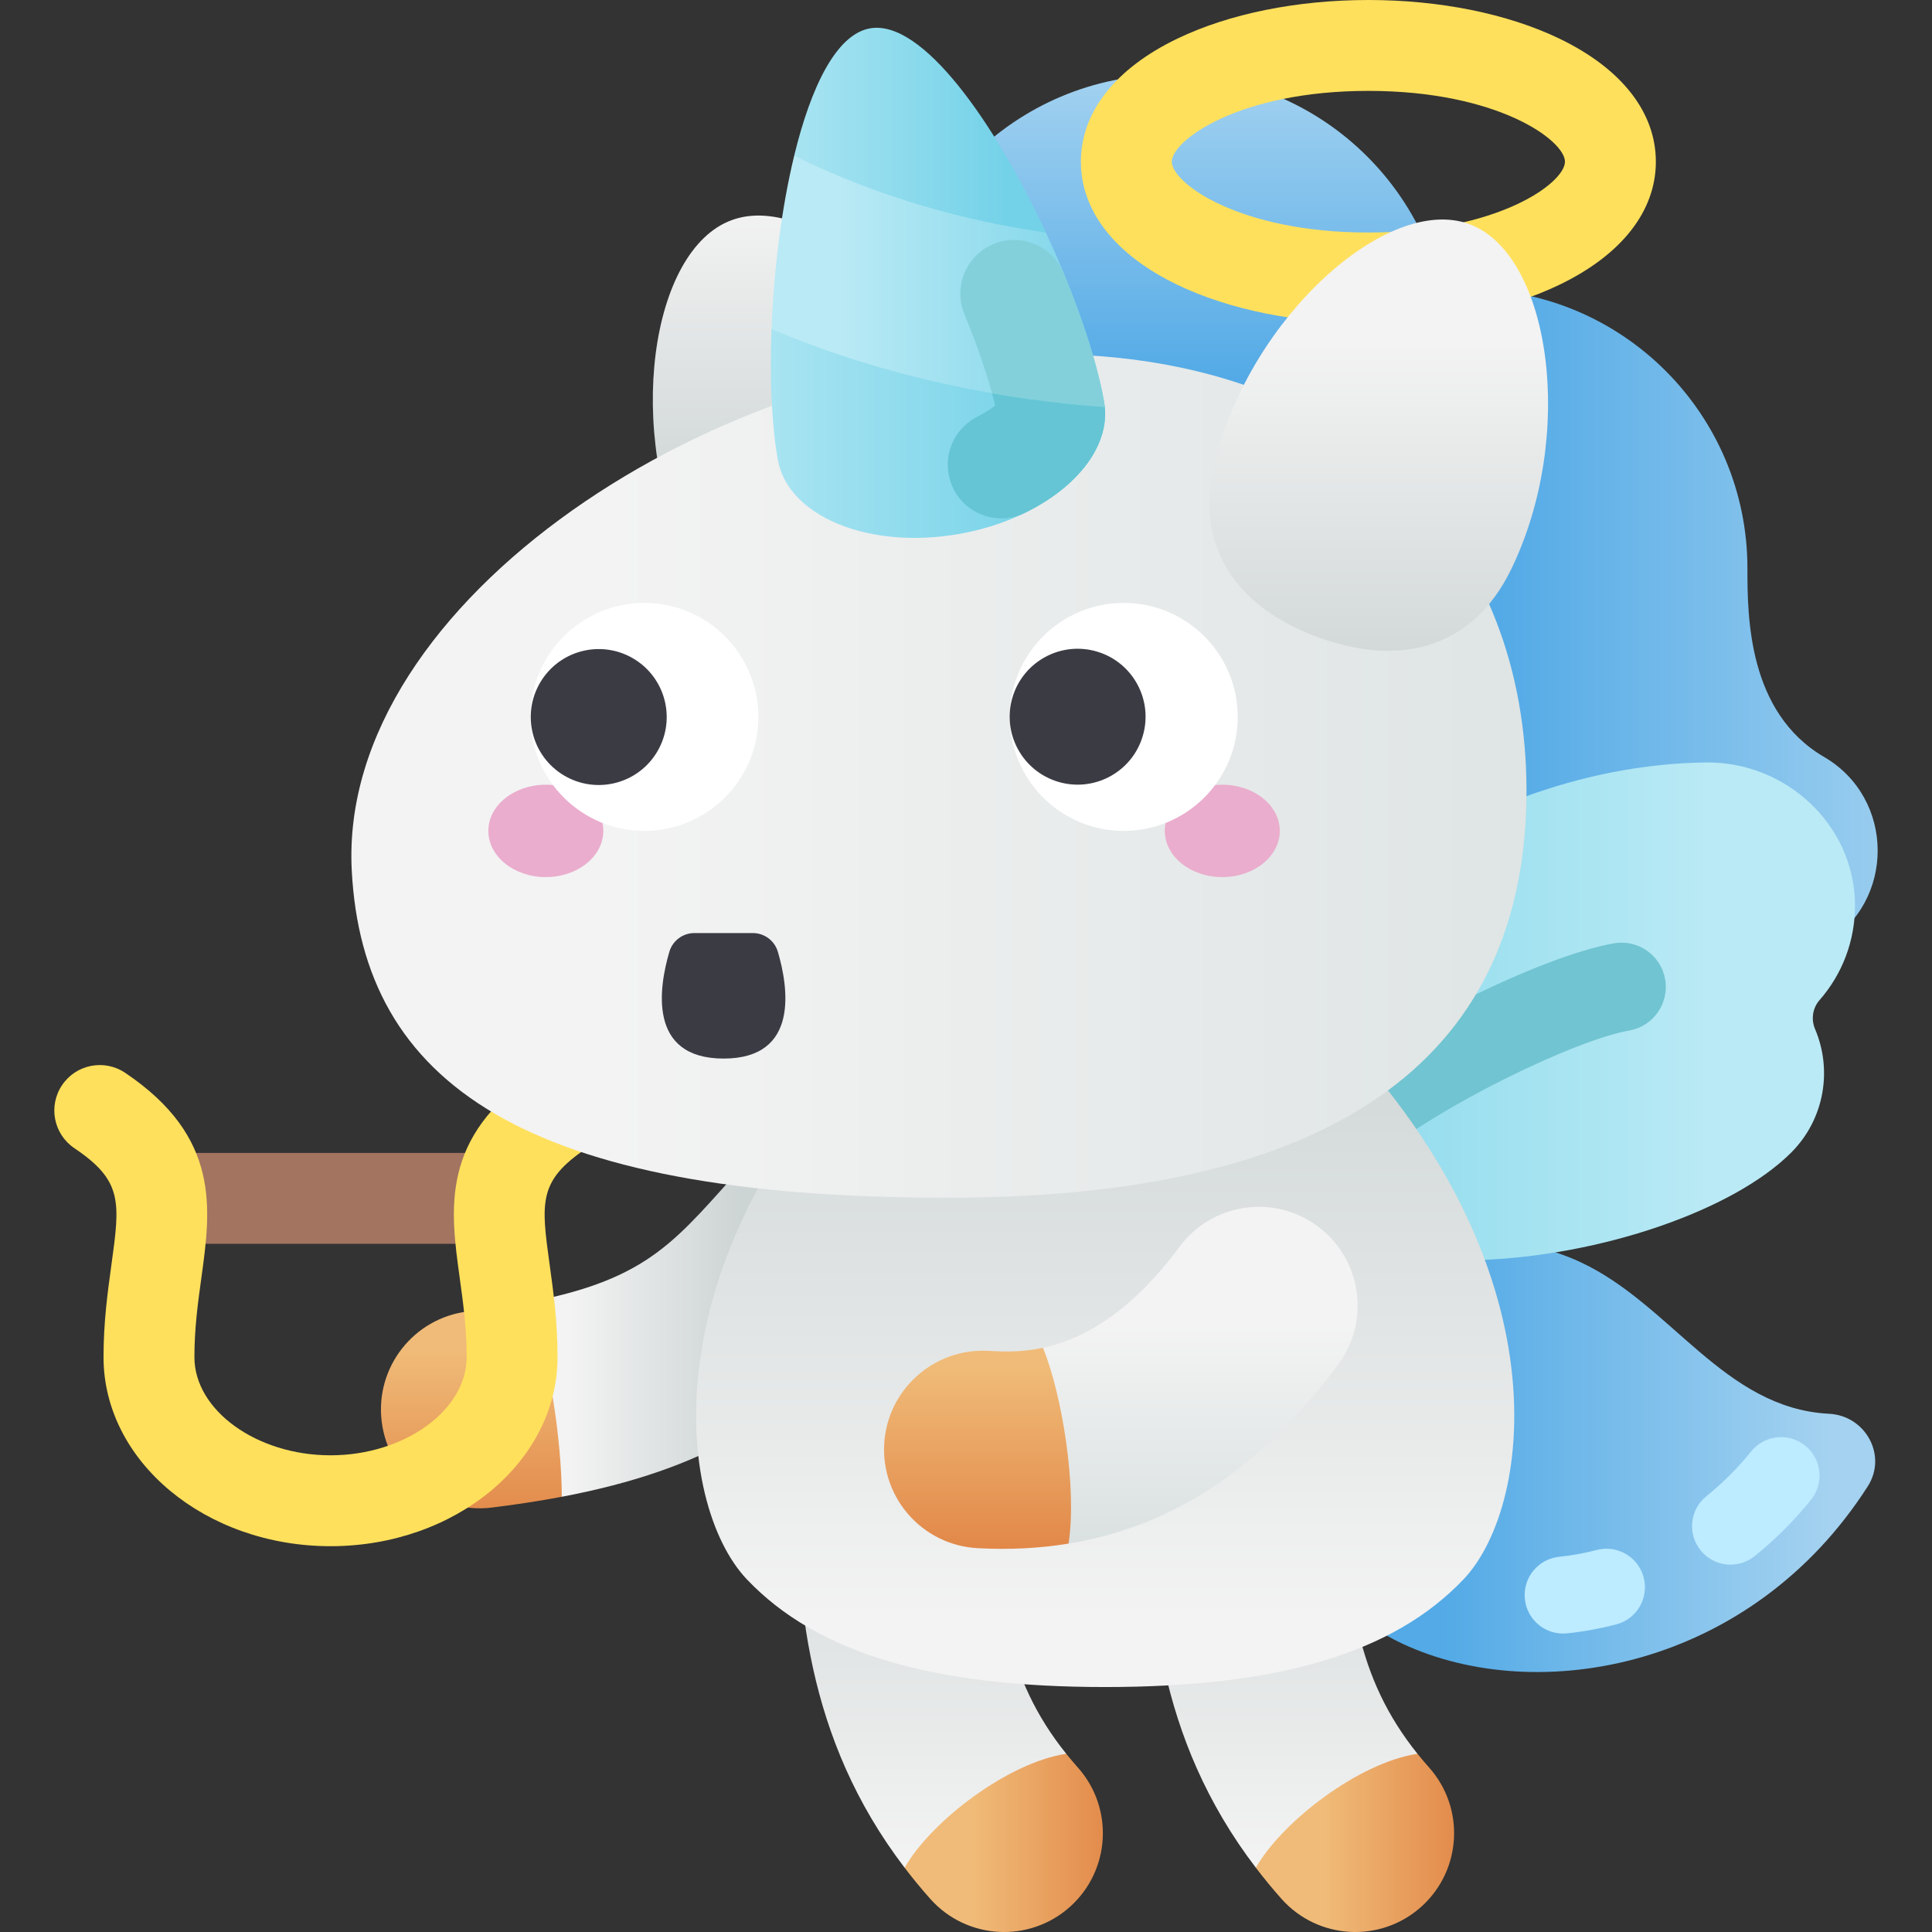 <svg id="Capa_1" enable-background="new 0 0 502 502" height="512" viewBox="0 0 502 502" width="512" xmlns="http://www.w3.org/2000/svg" xmlns:xlink="http://www.w3.org/1999/xlink"><rect x="0" y="0" width="502" height="502" fill="#333333" stroke="none"/><linearGradient id="lg1"><stop offset="0" stop-color="#53aae6"/><stop offset="1" stop-color="#a4d2f0"/></linearGradient><linearGradient id="SVGID_1_" gradientTransform="matrix(-1 0 0 1 501.538 0)" gradientUnits="userSpaceOnUse" x1="126.912" x2="26.253" xlink:href="#lg1" y1="378.636" y2="378.636"/><linearGradient id="lg2"><stop offset="0" stop-color="#cdd4d4"/><stop offset="1" stop-color="#f3f3f3"/></linearGradient><linearGradient id="SVGID_2_" gradientUnits="userSpaceOnUse" x1="333.227" x2="333.227" xlink:href="#lg2" y1="357.746" y2="485.291"/><linearGradient id="lg3"><stop offset="0" stop-color="#e08243"/><stop offset="1" stop-color="#f0bb78"/></linearGradient><linearGradient id="SVGID_3_" gradientUnits="userSpaceOnUse" x1="384.902" x2="343.727" xlink:href="#lg3" y1="478.845" y2="478.845"/><linearGradient id="SVGID_4_" gradientUnits="userSpaceOnUse" x1="241.965" x2="241.965" xlink:href="#lg2" y1="357.746" y2="485.291"/><linearGradient id="SVGID_5_" gradientUnits="userSpaceOnUse" x1="293.64" x2="252.465" xlink:href="#lg3" y1="478.845" y2="478.845"/><linearGradient id="SVGID_6_" gradientUnits="userSpaceOnUse" x1="192.595" x2="147.747" xlink:href="#lg2" y1="341.281" y2="341.281"/><linearGradient id="SVGID_7_" gradientUnits="userSpaceOnUse" x1="122.476" x2="122.476" xlink:href="#lg3" y1="400.988" y2="350.589"/><linearGradient id="SVGID_8_" gradientTransform="matrix(-1 0 0 1 501.538 0)" gradientUnits="userSpaceOnUse" x1="112.537" x2="-3.992" xlink:href="#lg1" y1="170.859" y2="170.859"/><linearGradient id="SVGID_9_" gradientTransform="matrix(-1 0 0 1 501.538 0)" gradientUnits="userSpaceOnUse" x1="197.614" x2="197.614" xlink:href="#lg1" y1="98.754" y2="18.351"/><linearGradient id="SVGID_10_" gradientTransform="matrix(-1 0 0 1 502 0)" gradientUnits="userSpaceOnUse" x1="288.363" x2="288.363" xlink:href="#lg2" y1="133.409" y2="52.969"/><linearGradient id="lg4"><stop offset="0" stop-color="#74d2e8"/><stop offset="1" stop-color="#baeaf5"/></linearGradient><linearGradient id="SVGID_11_" gradientUnits="userSpaceOnUse" x1="289.48" x2="445.854" xlink:href="#lg4" y1="262.799" y2="262.799"/><linearGradient id="SVGID_12_" gradientTransform="matrix(-1 0 0 1 501.538 0)" gradientUnits="userSpaceOnUse" x1="214.372" x2="214.372" xlink:href="#lg2" y1="252.454" y2="420.74"/><linearGradient id="lg5"><stop offset="0" stop-color="#d9e0e0"/><stop offset="1" stop-color="#f3f3f3"/></linearGradient><linearGradient id="SVGID_13_" gradientTransform="matrix(-1 0 0 1 501.538 0)" gradientUnits="userSpaceOnUse" x1="34.654" x2="344.037" xlink:href="#lg5" y1="201.601" y2="201.601"/><linearGradient id="SVGID_14_" gradientTransform="matrix(-1 0 0 1 502 0)" gradientUnits="userSpaceOnUse" x1="227.377" x2="326.647" xlink:href="#lg4" y1="111.451" y2="111.451"/><linearGradient id="SVGID_15_" gradientTransform="matrix(-1 0 0 1 501.538 0)" gradientUnits="userSpaceOnUse" x1="204.941" x2="284.227" xlink:href="#lg4" y1="72.933" y2="72.933"/><linearGradient id="SVGID_16_" gradientTransform="matrix(-1 0 0 1 501.538 0)" gradientUnits="userSpaceOnUse" x1="240.596" x2="314.408" xlink:href="#lg4" y1="33.83" y2="33.83"/><linearGradient id="SVGID_17_" gradientTransform="matrix(-1 0 0 1 502 0)" gradientUnits="userSpaceOnUse" x1="143.769" x2="143.769" xlink:href="#lg2" y1="184.269" y2="89.053"/><linearGradient id="SVGID_18_" gradientUnits="userSpaceOnUse" x1="310.558" x2="310.558" xlink:href="#lg5" y1="403.895" y2="344.074"/><linearGradient id="SVGID_19_" gradientUnits="userSpaceOnUse" x1="253.999" x2="253.999" xlink:href="#lg3" y1="407.953" y2="355.201"/><g><path d="m364.447 427.111c-27.38-12.768-39.226-45.314-26.458-72.694s45.314-39.226 72.694-26.458c23.596 11.003 37.313 38.003 64.572 39.387 9.488.482 15.179 10.844 10.059 18.846-30.225 47.233-85.624 57.353-120.867 40.919z" fill="url(#SVGID_1_)"/><g fill="#bdebff"><path d="m406.142 424.456c-5.06 0-9.402-3.827-9.935-8.97-.569-5.494 3.422-10.408 8.916-10.977 3.209-.333 6.503-.931 9.791-1.779 5.347-1.379 10.801 1.838 12.181 7.186 1.379 5.348-1.839 10.801-7.187 12.18-4.248 1.096-8.529 1.872-12.725 2.306-.349.036-.698.054-1.041.054z"/><path d="m449.658 406.549c-2.924 0-5.822-1.276-7.798-3.732-3.462-4.303-2.779-10.598 1.523-14.06 4.231-3.404 8.14-7.314 11.618-11.623 3.47-4.298 9.766-4.968 14.061-1.501 4.298 3.469 4.97 9.765 1.501 14.063-4.374 5.419-9.301 10.347-14.644 14.645-1.846 1.485-4.061 2.208-6.261 2.208z"/></g><path d="m368.309 455.691c-15.73-19.594-18.828-40.895-18.828-72.277 0-14.176-11.491-25.668-25.668-25.668s-25.668 11.492-25.668 25.668c0 31.744 2.326 68.04 28.163 101.877 18.219-2.476 35.645-14.8 42.001-29.6z" fill="url(#SVGID_2_)"/><path d="m369.234 495.494c10.583-9.432 11.517-25.657 2.086-36.24-1.054-1.182-2.053-2.37-3.011-3.563-15.128 2.277-35.021 17.442-42.001 29.6 2.079 2.723 4.291 5.431 6.686 8.119 9.431 10.58 25.655 11.518 36.24 2.084z" fill="url(#SVGID_3_)"/><path d="m277.047 455.691c-15.73-19.594-18.828-40.895-18.828-72.277 0-14.176-11.491-25.668-25.668-25.668-14.176 0-25.668 11.492-25.668 25.668 0 31.744 2.326 68.04 28.163 101.877 11.677 0 33.31-11.502 42.001-29.6z" fill="url(#SVGID_4_)"/><path d="m277.972 495.494c10.583-9.432 11.517-25.657 2.086-36.24-1.054-1.182-2.053-2.37-3.011-3.563-15.128 2.277-35.021 17.442-42.001 29.6 2.079 2.723 4.291 5.431 6.686 8.119 9.431 10.58 25.655 11.518 36.24 2.084z" fill="url(#SVGID_5_)"/><path d="m230.109 300.346c-10.478-9.551-26.712-8.798-36.261 1.68-18.132 19.888-24.473 30.344-57.055 36.43-8.103 14.62-3.28 40.18 9.175 50.457 18.586-3.524 33.374-8.652 45.672-15.784 17.894-10.379 28.036-23.234 40.149-36.521 9.549-10.477 8.798-26.712-1.68-36.262z" fill="url(#SVGID_6_)"/><path d="m136.793 338.456c-4.541.848-9.589 1.612-15.253 2.305-14.071 1.72-24.084 14.521-22.364 28.593 1.723 14.098 14.551 24.082 28.593 22.364 6.455-.789 12.499-1.724 18.199-2.805.025-13.986-3.39-39.044-9.175-50.457z" fill="url(#SVGID_7_)"/><path d="m127.493 323.187h-83.214c-6.521 0-11.807-5.286-11.807-11.807s5.286-11.807 11.807-11.807h83.213c6.521 0 11.807 5.286 11.807 11.807.001 6.52-5.286 11.807-11.806 11.807z" fill="#a37460"/><path d="m85.886 401.754c-32.524 0-58.985-22.036-58.985-49.122 0-9.149 1.076-16.941 2.026-23.817 2.271-16.44 3.035-21.979-9.591-30.469-5.411-3.639-6.849-10.975-3.21-16.387 3.638-5.411 10.974-6.849 16.387-3.21 24.858 16.715 22.29 35.311 19.806 53.297-.887 6.42-1.804 13.059-1.804 20.586 0 13.826 16.197 25.507 35.37 25.507 19.172 0 35.37-11.681 35.37-25.507 0-7.527-.917-14.165-1.804-20.586-2.484-17.985-5.052-36.582 19.807-53.297 5.411-3.638 12.748-2.201 16.386 3.21 3.639 5.411 2.201 12.748-3.21 16.386-12.626 8.49-11.861 14.028-9.59 30.469.949 6.875 2.025 14.667 2.025 23.816.001 27.088-26.459 49.124-58.983 49.124z" fill="#ffe05c"/><path d="m308.878 148.951c-.126-39.998 32.565-73.839 72.563-73.849 40.094-.009 72.6 32.491 72.6 72.583 0 12.546.123 37.441 19.934 49.006 18.439 10.764 18.564 37.557.253 48.536-39.782 23.853-97.801 32.423-144.621 1.043 0 0-20.497-23.448-20.729-97.319z" fill="url(#SVGID_8_)"/><circle cx="303.924" cy="91.982" fill="url(#SVGID_9_)" r="72.583"/><path d="m190.17 57.176c21.253-7.735 56.77 24.174 66.118 61.924 5.436 21.954-5.766 37.765-27.019 45.5s-39.998 2.824-49.945-17.488c-17.104-34.926-10.407-82.2 10.846-89.936z" fill="url(#SVGID_10_)"/><path d="m443.267 198.113c-65.034.767-129.003 51.836-123.108 93.473 7.756 54.776 115.044 38.103 145.24 7.907 8.681-8.681 10.749-21.465 6.214-32.106-1.071-2.513-.648-5.451 1.152-7.505 5.841-6.664 9.346-15.425 9.225-25.011-.261-20.681-18.044-37.002-38.723-36.758z" fill="url(#SVGID_11_)"/><path d="m349.848 303.863c-3.31 0-6.592-1.42-8.866-4.169-4.05-4.893-3.365-12.142 1.527-16.192 18.939-15.672 57.72-35.046 76.844-38.39 6.261-1.094 12.215 3.092 13.309 9.348 1.094 6.257-3.092 12.215-9.348 13.309-13.935 2.436-49.185 19.421-66.141 33.453-2.146 1.775-4.743 2.641-7.325 2.641z" fill="#71c4d1"/><path d="m233.167 261.802c-66.076 64.164-57.436 129.242-39.138 148.53s48.285 28.019 93.137 28.019 74.839-8.73 93.137-28.019c18.298-19.288 26.939-84.366-39.138-148.53z" fill="url(#SVGID_12_)"/><path d="m91.398 226.181c2.885 55.127 44.616 85.039 154.756 85.039s150.479-43.223 150.479-105.848c0-62.624-42.503-113.391-125.611-113.391s-183.314 63.684-179.624 134.2z" fill="url(#SVGID_13_)"/><g><path d="m287.073 105.745c1.452 14.392-15.109 28.978-37.851 32.989-23.418 4.129-44.517-4.52-47.127-19.318-1.587-9.001-2.116-21.048-1.626-33.909 30.872-5.868 55.128-1.462 86.604 20.238z" fill="url(#SVGID_14_)"/><path d="m254.229 108.099c1.894-.934 3.352-1.903 4.356-2.73-.244-1.028-.527-2.108-.828-3.21 9.676-.858 17.42-.658 29.315 3.586 1.055 10.458-7.397 21.019-20.826 27.549-8.3 4.037-18.163-1.019-19.765-10.109l-.016-.091c-1.089-6.177 2.139-12.219 7.764-14.995z" fill="#65c5d4"/><path d="m206.355 40.462c22.449-1.539 44.389 1.626 65.41 19.978 7.375 15.835 13.035 32.115 15.135 44.022.075.427.13.855.174 1.283-26.14-1.875-56.267-7.441-86.603-20.239.574-15.094 2.555-31.306 5.884-45.044z" fill="url(#SVGID_15_)"/><path d="m258.326 63.335c7.093-2.816 15.144.583 18.059 7.636 5.083 12.299 8.88 24.22 10.515 33.492.075.427.129.855.172 1.283-9.32-.668-19.153-1.818-29.315-3.586-1.66-6.072-4.149-13.175-7.169-20.489-2.976-7.208.491-15.459 7.738-18.336z" fill="#83d0db"/><path d="m206.355 40.462c4.33-17.87 10.939-31.548 19.704-33.094 13.65-2.407 32.45 24.612 45.706 53.072-20.713-3.022-43.255-9.02-65.41-19.978z" fill="url(#SVGID_16_)"/></g><path d="m355.55 84.032c-18.532 0-36.141-3.555-49.582-10.012-16.195-7.78-25.115-19.145-25.115-32.004s8.92-24.225 25.115-32.004c13.441-6.456 31.05-10.012 49.582-10.012s36.141 3.556 49.582 10.012c16.195 7.78 25.115 19.146 25.115 32.004s-8.92 24.224-25.115 32.004c-13.441 6.457-31.05 10.012-49.582 10.012zm0-60.417c-33.702 0-51.082 12.899-51.082 18.402s17.38 18.401 51.082 18.401 51.082-12.898 51.082-18.401c0-5.504-17.38-18.402-51.082-18.402z" fill="#ffe05c"/><path d="m381.699 58.203c-21.253-7.735-56.77 24.174-66.118 61.924-5.436 21.954 5.766 37.765 27.019 45.5s39.997 2.824 49.945-17.488c17.103-34.926 10.407-82.2-10.846-89.936z" fill="url(#SVGID_17_)"/><path d="m342.376 318.628c-11.386-8.442-27.464-6.055-35.906 5.333-13.25 17.872-25.721 24.167-35.47 26.251-4.641 16.775-3.617 39.769 6.649 50.867 28.203-4.612 51.003-20.838 70.061-46.545 8.442-11.388 6.054-27.463-5.334-35.906z" fill="url(#SVGID_18_)"/><path d="m271 350.212c-5.86 1.252-10.737.984-14.208.792-14.119-.776-26.263 10.058-27.045 24.213s10.058 26.263 24.213 27.045c8.302.46 16.184.044 23.689-1.183 2.222-14.478-1.646-38.638-6.649-50.867z" fill="url(#SVGID_19_)"/><g><path d="m156.758 215.898c0 6.629-6.687 12.003-14.936 12.003s-14.936-5.374-14.936-12.003 6.687-12.003 14.936-12.003c8.249-.001 14.936 5.374 14.936 12.003z" fill="#eaadcd"/><path d="m332.529 215.898c0 6.629-6.687 12.003-14.936 12.003s-14.936-5.374-14.936-12.003 6.687-12.003 14.936-12.003 14.936 5.374 14.936 12.003z" fill="#eaadcd"/><circle cx="167.428" cy="186.28" fill="#fff" r="29.618"/><ellipse cx="155.463" cy="186.28" fill="#3b3b44" rx="17.652" ry="17.652" transform="matrix(.548 -.837 .837 .548 -85.537 214.353)"/><circle cx="291.986" cy="186.28" fill="#fff" r="29.618"/><g fill="#3b3b44"><ellipse cx="280.02" cy="186.28" rx="17.652" ry="17.652" transform="matrix(.287 -.958 .958 .287 21.181 401.022)"/><path d="m195.609 242.441h-15.181c-3.007 0-5.658 1.976-6.506 4.862-2.672 9.09-5.742 27.748 14.097 27.748 19.838 0 16.769-18.659 14.097-27.748-.85-2.886-3.5-4.862-6.507-4.862z"/></g></g></g></svg>
